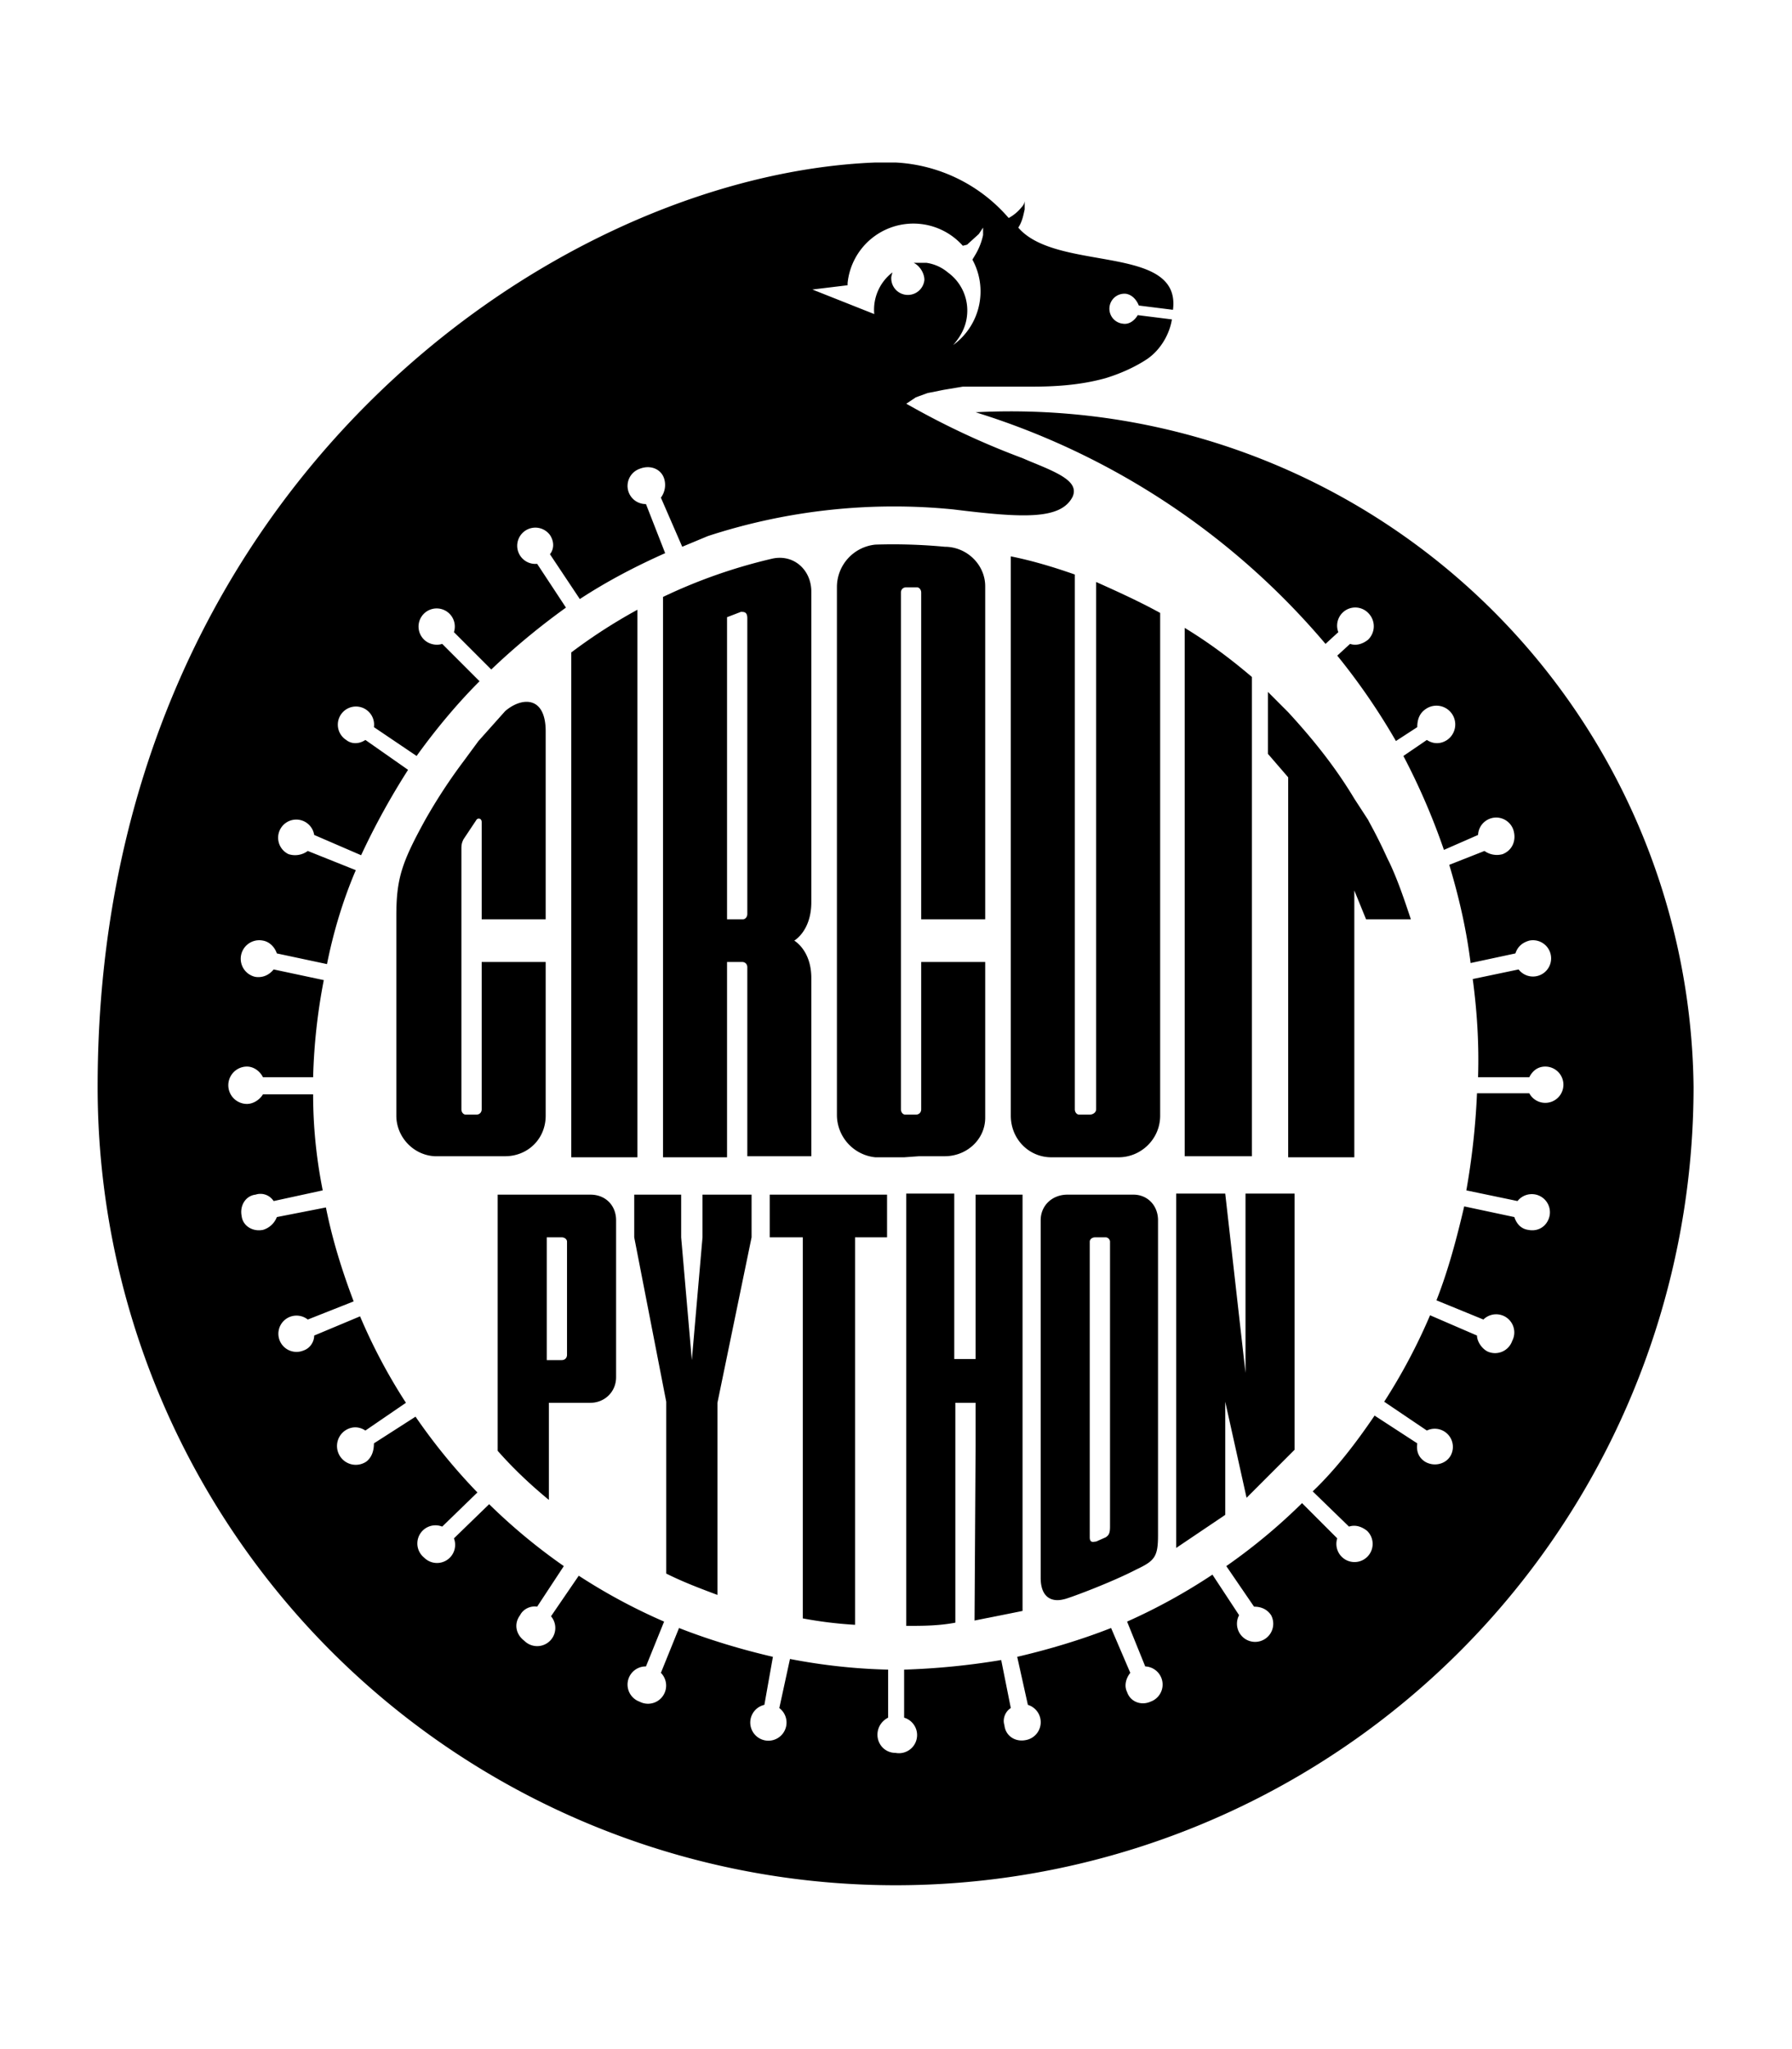 <svg xmlns="http://www.w3.org/2000/svg" viewBox="0 0 448 512">
  <defs>
    <clipPath id="a" clipPathUnits="userSpaceOnUse">
      <path d="M0 612h792V0H0z"/>
    </clipPath>
  </defs>
  <g clip-path="url(#a)" transform="matrix(2.667 0 0 -2.667 -830.9 1073)">
    <path d="M391 375.6v.2a6.2 6.2 0 0010.8 3.5l.4.1 1.1 1 .4.6v-.7a6 6 0 00-.7-1.8l-.3-.5a6.2 6.2 0 00-1.8-8c.7.8 1.2 1.7 1.3 2.8a4.4 4.4 0 01-1.8 4 4 4 0 01-2 .9h-1.2c.6-.3 1-1 1-1.6a1.5 1.5 0 10-3.1.3l.1.4a4.4 4.4 0 01-1.7-3.9l-5.8 2.3zm12-11.9a70.1 70.1 0 0032.8-21.7l1.2 1.1a1.7 1.7 0 002.8 1.8c.7-.7.7-1.8 0-2.5-.5-.4-1.1-.6-1.7-.4l-1.2-1.1a61 61 0 005.5-8l2 1.3c0 .7.2 1.3.8 1.7a1.7 1.7 0 102-2.9c-.6-.4-1.3-.4-1.9 0l-2.2-1.5a63 63 0 003.8-8.8l3.2 1.4a1.7 1.7 0 003.3.5c.3-.9 0-1.9-1-2.3a2 2 0 00-1.7.3l-3.3-1.3c.9-3 1.6-6 2-9.2l4.2.9c.2.6.6 1 1.3 1.2a1.7 1.7 0 10-1-2.7l-4.3-.9c.4-3 .6-6 .5-9.2h4.8c.3.6.8 1 1.5 1a1.7 1.7 0 10-1.5-2.5H450a69.2 69.2 0 00-1-9.1l4.8-1a1.7 1.7 0 003-1.4c-.2-.9-1-1.5-2-1.3-.7.1-1.1.6-1.3 1.2l-4.7 1c-.7-3-1.5-6-2.6-8.8l4.4-1.8a1.7 1.7 0 002.7-2 1.7 1.7 0 00-2.3-1c-.6.3-1 1-1 1.5l-4.4 1.9a54 54 0 00-4.3-8.1l4-2.7a1.7 1.7 0 002.2-2.4c-.5-.8-1.6-1-2.4-.5-.6.4-.8 1-.7 1.7l-4 2.6c-1.7-2.5-3.6-5-5.8-7.1l3.4-3.3c.6.2 1.2 0 1.7-.4a1.7 1.7 0 10-2.8-.7l-3.3 3.3a54.6 54.6 0 00-7.1-5.9l2.6-3.8c.6 0 1.2-.2 1.6-.8a1.7 1.7 0 10-3 0l-2.5 3.8a54.8 54.8 0 00-8-4.4l1.7-4.2a1.7 1.7 0 00.5-3.3c-.9-.4-1.9 0-2.2.9-.3.6-.1 1.3.3 1.8l-1.8 4.2c-2.8-1.1-5.8-2-8.8-2.7l1-4.5a1.7 1.7 0 00-.2-3.3c-1-.2-1.9.4-2 1.4-.2.6.1 1.3.6 1.6l-.9 4.5c-3-.5-6-.8-9.1-.9v-4.5a1.7 1.7 0 00-.8-3.3c-1 0-1.7.8-1.7 1.7 0 .7.4 1.3 1 1.6v4.5a55 55 0 00-9.2 1l-1-4.6a1.7 1.7 0 10-1.4.3l.8 4.5c-3 .7-6 1.6-8.8 2.7l-1.7-4.2a1.7 1.7 0 00-2-2.7 1.7 1.7 0 00.6 3.3l1.7 4.2a54.2 54.2 0 00-8 4.3l-2.6-3.8a1.7 1.7 0 00-2.5-2.3c-.8.6-1 1.6-.4 2.4.3.6 1 .9 1.6.8l2.5 3.8a54.4 54.4 0 00-7 5.8l-3.3-3.2a1.7 1.7 0 00-2.8-1.8 1.7 1.7 0 001.7 2.9l3.3 3.2a55 55 0 00-5.8 7.1l-3.9-2.5c0-.7-.2-1.3-.7-1.7a1.7 1.7 0 00-2 2.9c.6.4 1.3.4 1.9 0l3.8 2.6a52.5 52.5 0 00-4.3 8.1l-4.3-1.8c0-.6-.4-1.2-1-1.4a1.7 1.7 0 10.4 2.9l4.3 1.7c-1.1 2.9-2 5.8-2.6 8.8l-4.6-.9a2 2 0 00-1.3-1.2c-1-.2-1.9.4-2 1.3-.2 1 .4 1.9 1.3 2 .6.2 1.3 0 1.7-.6l4.6 1c-.6 3-.9 6-.9 9h-4.7c-.3-.5-.9-.9-1.5-.9a1.7 1.7 0 000 3.5c.6 0 1.2-.4 1.5-1h4.7a55 55 0 001 9.1l-4.7 1c-.4-.5-1-.8-1.7-.7a1.7 1.7 0 00.7 3.4c.6-.1 1.1-.6 1.3-1.2l4.7-1c.6 3 1.5 6 2.7 8.8l-4.5 1.8a2 2 0 00-1.8-.3 1.7 1.7 0 102.4 1.8l4.4-1.9c1.3 2.8 2.8 5.5 4.4 8l-4 2.8c-.6-.4-1.3-.4-1.8 0a1.7 1.7 0 102.6 1.2l4-2.7c1.8 2.5 3.8 4.9 5.9 7L353 342c-.6-.2-1.3 0-1.7.4a1.7 1.7 0 102.8.7l3.5-3.5c2.2 2.1 4.5 4 7 5.8l-2.7 4.1a1.7 1.7 0 101.2 2.7c.4-.6.4-1.3 0-1.8l2.8-4.2c2.6 1.7 5.3 3.1 8 4.3l-1.8 4.6a1.7 1.7 0 00-.6 3.3c1 .4 2 0 2.3-.9a2 2 0 00-.3-1.8l2-4.6 2.4 1a56.2 56.2 0 0023 2.5c6.5-.8 10.1-1 11.2 1.2.6 1.4-1.3 2.2-4 3.3l-.7.3a74 74 0 00-10 4.6l-.9.5.9.6 1.1.4 1.5.3 1.8.3h6.4c2 0 4.5.1 7 .8 1.3.4 2.7 1 3.9 1.8 1.3.9 2.1 2.4 2.3 3.7l-3.2.4c-.3-.5-.8-.9-1.4-.8a1.4 1.4 0 00.3 2.8c.6-.1 1-.6 1.2-1.1l3.2-.4c.8 6.2-10.9 3.5-14.5 7.7.4.6.5 1.3.6 1.7v.8s0-.3-.3-.6a4 4 0 00-1.2-1 15 15 0 01-10.6 5.2h-1.9c-30.5-1.2-72.9-31-72.9-86.6a74.8 74.8 0 11149.6 0 64 64 0 01-67.3 63.2"/>
    <path d="M371.3 345.2a50.6 50.6 0 01-6.2-4v-47.3h6.2zm10.3-2.5v-26c0-.3-.2-.5-.4-.5h-1.5v28.3l1.3.5c.3 0 .6 0 .6-.6zm6-32c0 2.6-1.6 3.5-1.6 3.5s1.6.9 1.6 3.6v29.1c0 2-1.6 3.5-3.6 3.1a50 50 0 01-10.3-3.6v-52.5h6v18.3h2-.6c.3 0 .5-.2.5-.5V294h6zm41.3 22.7v5.5c-2 1.7-4 3.2-6.3 4.6V294h6.3zm-16.6 15.1c-2 .7-4 1.3-6 1.7v-52.4c0-2.2 1.7-3.9 3.8-3.9h6.3c2.1 0 3.9 1.7 3.9 3.9v47.1c-2 1.1-4 2-6 2.9v-49.4c0-.3-.3-.5-.6-.5h-1c-.2 0-.4.2-.4.5v5.7zM352.6 294h6.3c2.1 0 3.8 1.6 3.8 3.8v14.4h-6v-13.8c0-.3-.2-.5-.5-.5h-1c-.2 0-.4.2-.4.5v-.5 24.8c0 .4 0 .6.2 1l1.2 1.8c.1.2.5.2.5-.2v-9.1h6v17.6c0 3.4-2.3 3.2-3.8 1.9l-2.5-2.8-1.4-1.9a50.9 50.9 0 01-3.6-5.5c-2.2-4-2.7-5.5-2.7-9v-18.7c0-2 1.6-3.7 3.6-3.8zm50.3-43.5l4.5.9v39H403V275h-2v15.5h-4.5V250c1.5 0 3 0 4.6.3v20.6h1.9v-4zm18.9 6.8l4.6 3.1V271l2-9 4.5 4.5v24h-4.6v-16.8l-1.9 16.8h-4.6zm-43-4.5v18.1l3.2 15.5v4h-4.6v-4l-1-11.5-1 11.5v4H371v-4l3-15.4v-16.1c1.6-.8 3.2-1.4 4.8-2m-16 33.5h1.4c.3 0 .5-.2.5-.4v-10.6c0-.3-.2-.5-.5-.5h-1.4zm.2-24.6v9.1h3.9c1.3 0 2.4 1 2.4 2.4V288c0 1.4-1 2.4-2.4 2.4h-8.7v-24c1.5-1.7 3.1-3.2 4.8-4.6m52.6 18.9v-21.4c0-.6-.1-.8-.4-1l-.9-.4c-.2 0-.6-.2-.6.4V286c0 .2.2.4.5.4h1c.2 0 .4-.2.4-.4zm2 9.7h-6c-1.4 0-2.5-1-2.5-2.4v-33.5c0-1.9 1.1-2.3 2.2-2 .2 0 4.3 1.5 6.8 2.8 1.7.8 2 1.2 2 3.2V288c0 1.4-1 2.4-2.3 2.4zm-25.9-40.3v36.3h3v4h-11v-4h3.1v-35.7c1.6-.3 3.2-.5 4.9-.6m6 43.9h2.4c2.1 0 3.8 1.6 3.8 3.6v14.6h-6v-13.8c0-.3-.2-.5-.5-.5h-1c-.2 0-.4.2-.4.5v48.4c0 .3.2.5.5.5h1c.2 0 .4-.2.4-.5v-30.6h6v31.2c0 2-1.7 3.7-3.8 3.7a51.7 51.7 0 01-6.5.2 4 4 0 01-3.6-4v-49.5a4 4 0 013.6-3.9h2.7zm34.6 41.6l-1.6 1.6-.3.3v-5.8l1.9-2.2v-35.6h6.2v25l1.1-2.7h4.2c-.6 1.8-1.2 3.6-2 5.3l-.2.4a47.4 47.4 0 01-1.7 3.4l-.1.2-1.3 2c-1.8 3-3.9 5.6-6.2 8.1"/>
  </g>
</svg>
